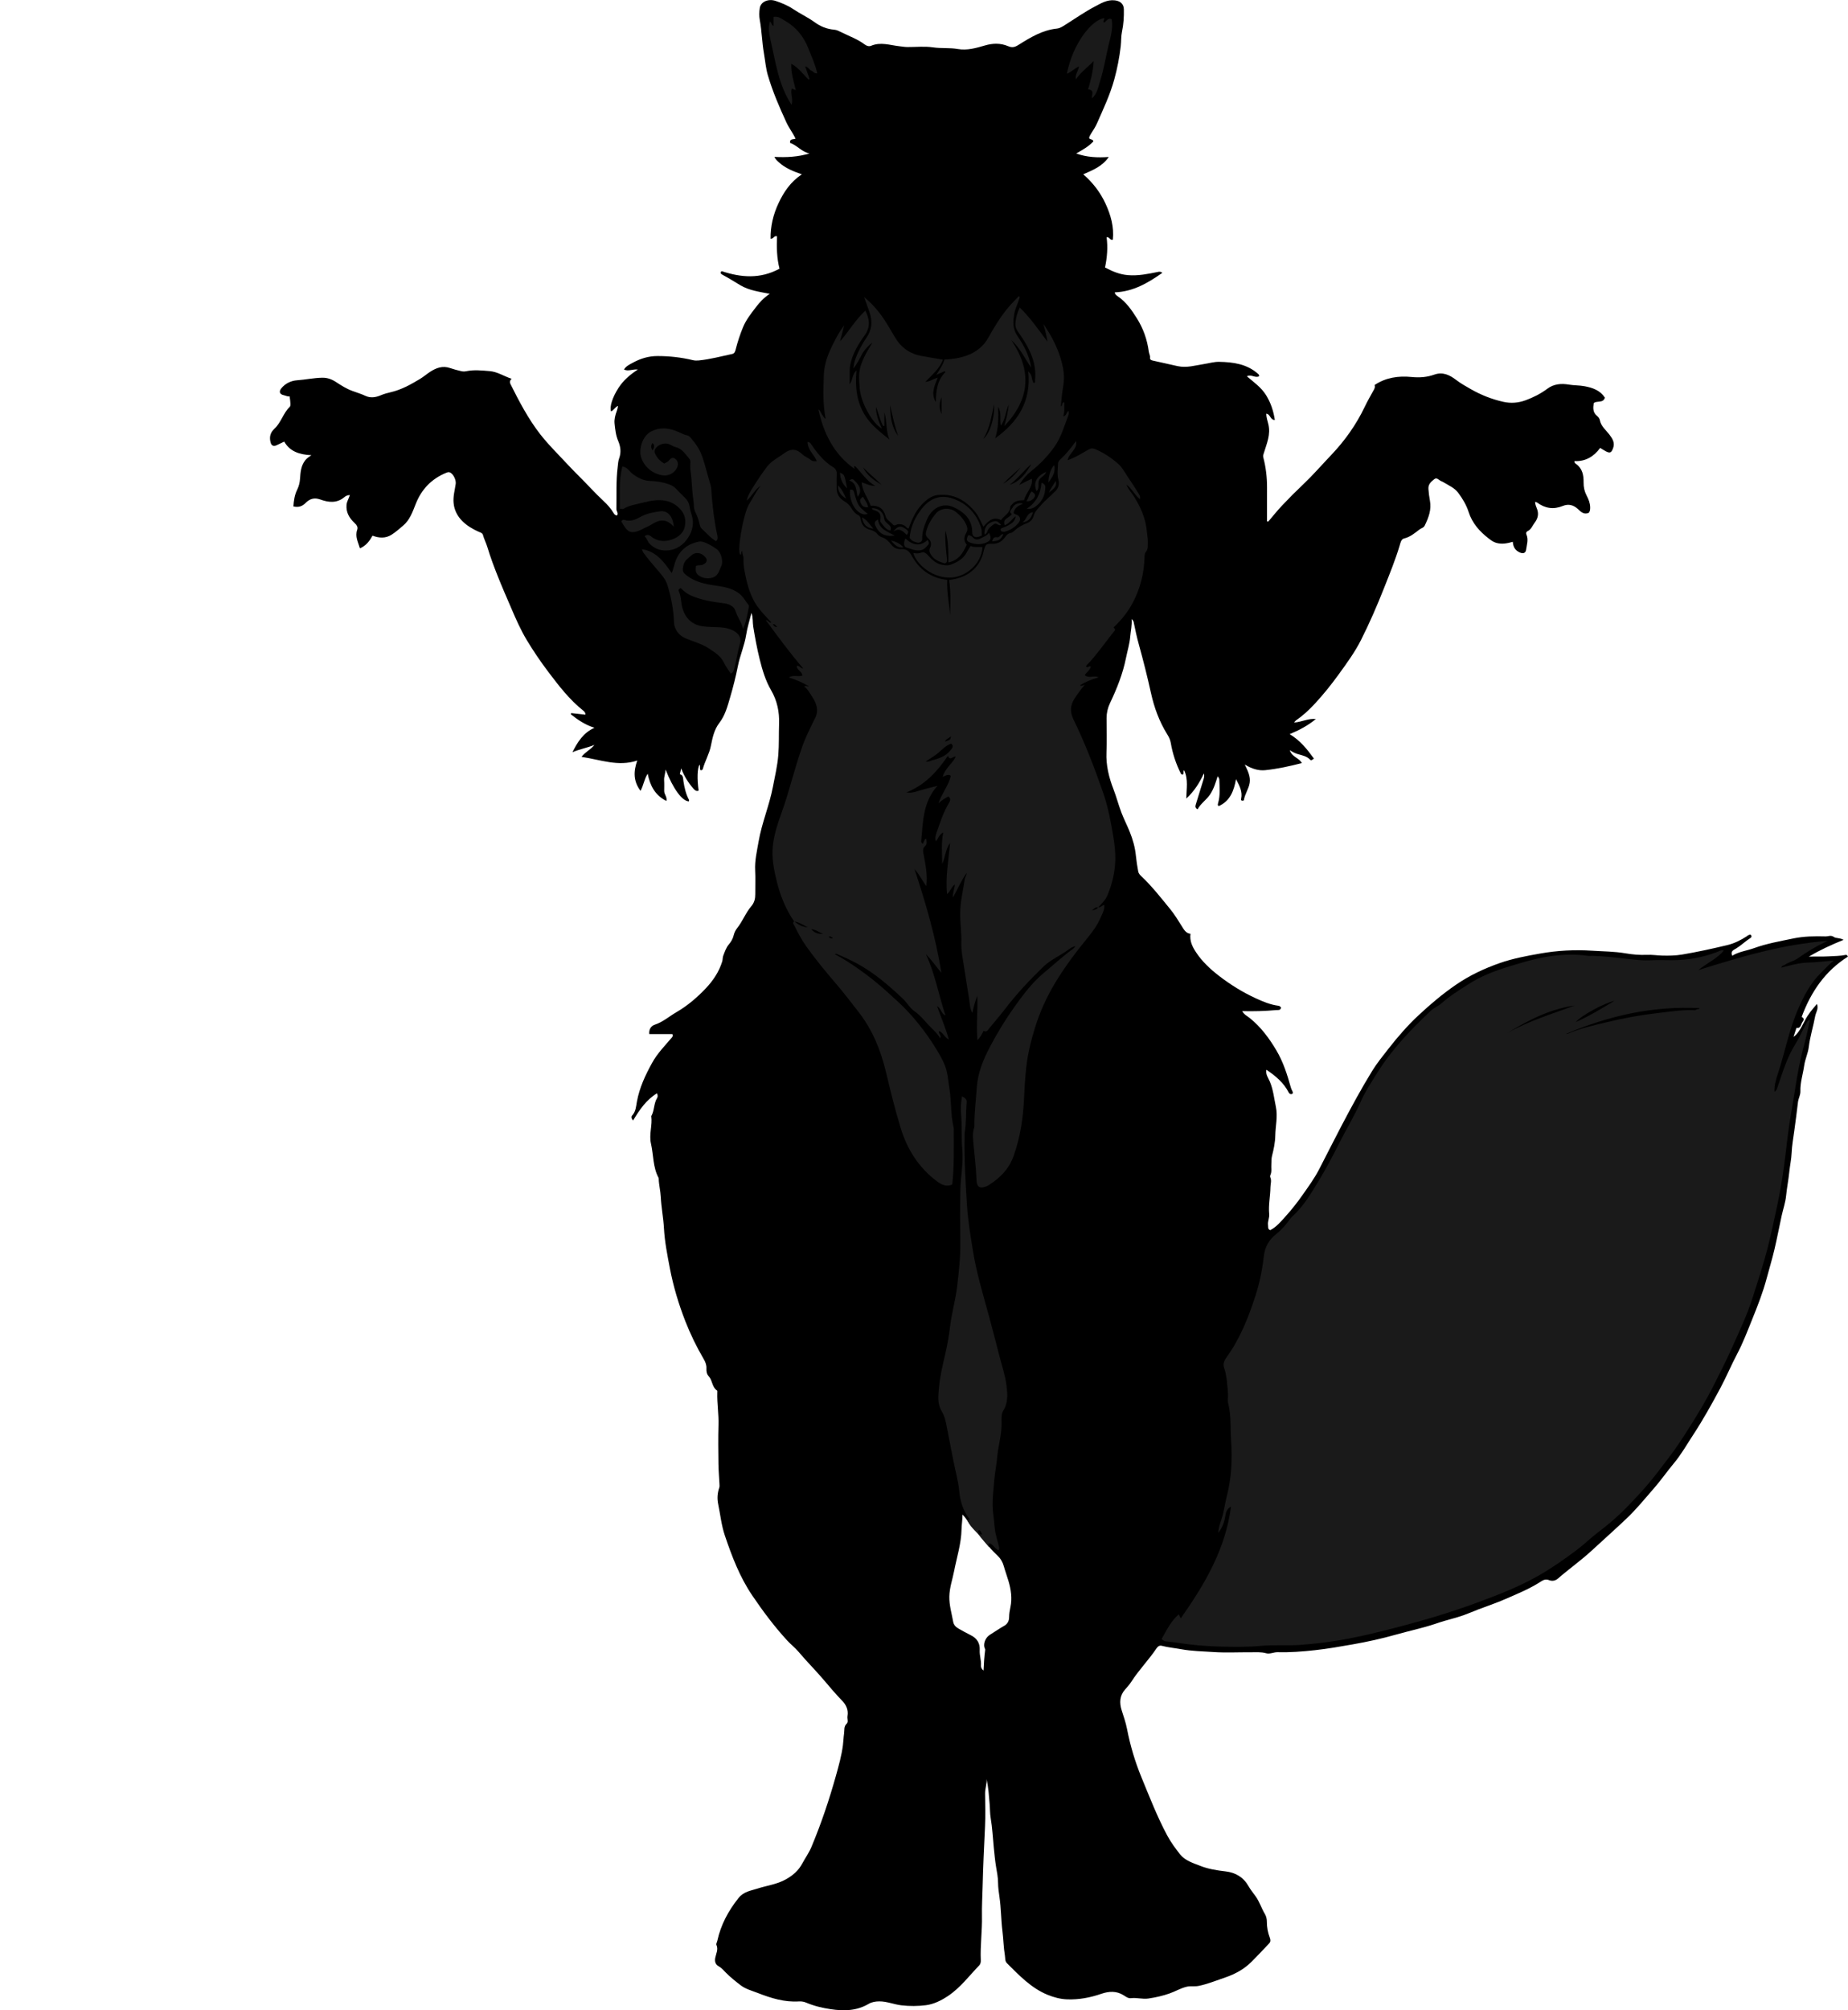 <?xml version="1.0" encoding="utf-8"?>
<!-- Generator: Adobe Illustrator 24.1.1, SVG Export Plug-In . SVG Version: 6.00 Build 0)  -->
<svg version="1.1" id="Layer_1" xmlns="http://www.w3.org/2000/svg" xmlns:xlink="http://www.w3.org/1999/xlink" x="0px" y="0px"
	 width="1704.32" height="1853.18" viewBox="0 0 1704.32 1853.18" style="enable-background:new 0 0 1704.32 1853.18;" xml:space="preserve">
<style type="text/css">
	.st0{fill:#1A1A1A;}
</style>
<g>
	<g>
		<path d="M1169.64,480.83c4.28-5,8.36-10.17,12.88-14.94c6.3-6.65,12.78-13.15,19.43-19.45c9.06-8.58,17.2-18.01,25.79-27.02
			c12.59-13.21,23.08-28.01,30.98-44.57c2.53-5.31,5.5-10.41,8.34-15.56c0.8-1.45,1.24-2.85,0.67-4.35
			c10.35-6.98,22.12-8.6,33.97-7.41c7.44,0.74,14.27,0.25,21.16-2.21c7.7-2.75,14.13,0.38,19.99,4.87
			c4.31,3.31,8.99,5.91,13.67,8.58c9.39,5.36,19.28,9.26,29.87,11.65c7.2,1.62,14.05,0.99,20.76-1.49
			c7.06-2.62,13.81-6.01,19.83-10.54c6.06-4.56,13.02-5,19.78-3.86c4.88,0.82,9.78,0.6,14.67,1.52c7.71,1.45,14.37,3.9,18.66,10.52
			c-1.59,5.44-7.34,2.5-10.28,5.05c-0.67,4.6-0.9,8.72,3.21,11.93c0.94,0.74,2.13,2.2,2.39,3.62c1.05,5.72,5.5,9.09,8.75,13.32
			c2.86,3.73,5.48,7.68,3.43,12.88c-1.57,3.99-2.78,4.62-6.52,2.71c-1.72-0.88-3.34-1.98-5.31-3.16
			c-5.93,8.12-13.69,12.63-23.8,12.15c-0.07,1.52,0.84,2.11,1.54,2.61c5.96,4.21,7.05,10.48,6.96,17.04
			c-0.07,4.42,0.81,8.32,2.88,12.27c1.7,3.25,3.15,6.81,3.21,10.69c0.03,2.04-0.15,3.95-1.46,5.14c-4.61,1.87-7.33-1.25-9.83-3.54
			c-4.27-3.91-8.85-4.96-14-2.86c-8.55,3.49-16.31,2.28-23.61-3.12c-0.47-0.35-1.13-0.43-1.91-0.71c-0.01,2.6,1.19,4.83,1.94,7.01
			c1.66,4.78,0.34,8.7-2.41,12.36c-2.02,2.68-3.09,6.17-6.52,7.72c-1.21,0.55-1.56,1.88-1.05,3.02c2.12,4.74,0.36,9.4-0.26,14.05
			c-0.42,3.19-2.76,3.91-5.84,2.55c-4.15-1.82-6.1-5.1-6.42-9.83c-5.39,1.52-10.15,2.43-15.27,0.96c-2.9-0.83-4.92-2.45-7.1-4.13
			c-8.36-6.44-15.09-14.07-18.39-24.36c-2.06-6.44-5.58-12.23-9.52-17.58c-3.32-4.5-8.7-6.82-13.47-9.67
			c-0.7-0.42-1.42-0.84-2.19-1.11c-2.17-0.76-4.02-3.91-6.58-1.77c-2.68,2.24-5.6,4.35-5.3,8.91c0.25,3.63,0.71,7.29,1.37,10.75
			c1.61,8.48-1.25,15.66-4.73,22.94c-1.08,2.26-3.31,2.46-4.92,3.72c-4.35,3.4-8.57,6.93-14.25,8.3c-2.66,0.64-3.27,4.06-3.95,6.33
			c-4.05,13.59-9.46,26.69-14.65,39.83c-6.35,16.07-13.26,31.94-21.04,47.39c-5.67,11.24-13.09,21.36-20.44,31.52
			c-7.03,9.72-14.51,19.06-22.72,27.84c-5.16,5.52-10.67,10.54-16.87,14.82c-0.52,0.36-0.85,0.97-1.67,1.93
			c7.11-0.51,13.22-4.01,20.05-3.24c-7.21,5.97-15.24,10.24-24.16,13.94c9.69,5.74,16.14,13.95,22.43,22.59
			c-1.39,0.64-2.33,2.26-3.59,0.93c-3.01-3.18-7.08-3.92-10.96-5.03c-2.48-0.7-4.78-1.75-7.78-3.73c2.01,6.46,8.74,7.08,11.13,11.91
			c-11.26,2.93-22.4,5.34-33.66,6.53c-6.11,0.65-12.32-1.13-18.96-5.21c2.88,6.02,5.46,11.12,4.52,16.97
			c-0.9,5.65-4.58,10.35-5.39,16.13c-1.44,0.49-2.89,0.46-2.46-1.53c1.42-6.57-1.5-11.93-4.73-18.07
			c-1.99,10.64-5.27,19.89-15.73,24.75c-1.29-0.26-1.23-1.18-0.78-2.74c2.06-7.16,1.32-14.5,1.09-21.8
			c-0.03-1.08-0.89-1.73-1.51-2.91c-1.87,5.9-3.57,11.57-6.89,16.63c-3.38,5.16-8.77,8.44-11.64,13.86
			c-2.4-1.19-2.14-2.86-1.66-4.44c2.2-7.31,4.45-14.6,6.74-21.88c0.7-2.21,1.5-4.37,0.7-6.72c-4,8.61-8.95,16.54-16.22,23.14
			c0.16-8.91,2.04-17.75-1.99-26.15c-1.16,1.1,0.11,2.86-1.02,3.97c-0.95,0.3-1.68-0.23-2.03-0.95c-4.47-8.93-7.57-18.38-9.24-28.17
			c-0.53-3.12-1.8-5.56-3.32-8c-7.29-11.76-11.95-24.48-14.94-37.98c-3.31-14.93-7.03-29.78-11.12-44.51
			c-1.92-6.91-3.43-13.87-4.84-20.88c-0.21-1.04-0.81-1.73-1.92-2.87c0.49,5.78-0.83,10.99-1.27,16.29
			c-0.54,6.61-2.59,13.08-3.9,19.64c-2.92,14.65-8.42,28.35-14.82,41.78c-2.01,4.22-3.1,8.92-3.09,13.75
			c0.03,10.5,0.38,21.01-0.09,31.49c-0.54,11.94,2.28,23.2,6.48,34.03c2.77,7.15,4.64,14.56,7.39,21.71
			c2.29,5.95,5.2,11.59,7.58,17.48c2.89,7.16,4.94,14.43,5.69,22.12c0.48,4.88,1.26,9.74,2.16,14.55c0.33,1.75,1.63,3.17,2.98,4.44
			c9.86,9.31,18.16,19.97,26.71,30.45c3.87,4.74,6.93,9.88,10.17,14.97c2.08,3.26,3.83,7.02,8.33,7.51
			c-0.98,6.71,1.92,12.22,5.13,17.07c5.58,8.44,12.94,15.35,21.01,21.59c10.54,8.14,21.74,15.11,33.79,20.67
			c6.76,3.12,13.68,6.07,21.19,7.01c1.16,0.15,1.76,0.8,2.36,1.71c-0.49,2.86-2.78,2.11-4.65,2.29c-10.17,0.96-20.37,1.2-31.21,0.96
			c1.92,3.29,4.79,4.57,6.97,6.32c10.3,8.26,17.92,18.58,24.59,29.8c6.3,10.61,10,22.2,13.28,33.96c0.36,1.29,0.84,2.52,1.47,3.61
			c0.78,1.34,0.68,2.39-0.64,2.77c-0.94,0.27-2.09-0.23-2.69-1.41c-4.59-9.08-12.12-15.3-20.6-21.05c-0.91,4.33,1.77,7.6,3.18,10.94
			c3.17,7.5,3.91,15.42,5.56,23.22c1.9,9.02-0.4,17.78-0.54,26.62c-0.1,6.15-1.45,12.63-3.03,18.78c-0.65,2.52-0.39,4.92-0.6,7.37
			c-0.29,3.43,0.64,6.96-0.92,10.3c-0.26,0.55-0.28,1.42-0.04,1.97c1.37,3.06,0.16,6.06,0.12,9.1c-0.11,8.29-1.97,16.49-1.15,24.79
			c0.35,3.53-1.61,6.77-1.05,10.31c0.25,1.58-0.51,3.45,1.94,4.51c5.79-2.85,10.01-8.06,14.37-12.89
			c5.48-6.07,10.58-12.53,15.27-19.22c5.42-7.73,11.05-15.38,15.42-23.8c6.92-13.33,13.62-26.77,20.61-40.07
			c9.02-17.17,18.23-34.24,28.39-50.78c4.46-7.25,9.86-13.84,15.07-20.52c8.52-10.95,17.66-21.43,27.83-30.91
			c10.92-10.18,22.25-19.77,34.69-28.26c12.59-8.6,26.01-14.85,40.22-19.82c12.04-4.21,24.5-6.5,37.03-8.72
			c15.9-2.82,31.91-3.7,47.88-2.64c10.29,0.68,20.66,0.65,30.97,2.42c6.36,1.09,13.09,1.71,19.75,1.4
			c4.67-0.22,9.38,0.55,14.01,0.68c6.05,0.17,12.31,0.07,18.28-0.93c13.97-2.33,27.81-5.39,41.6-8.67
			c6.66-1.58,12.51-4.53,18.15-8.16c0.41-0.27,0.74-0.79,1.18-0.87c0.96-0.19,1.99-1.54,2.93,0.08c0.7,1.21-0.04,1.93-0.87,2.45
			c-4.55,2.9-8.39,6.73-13.02,9.56c-2.12,1.3-5.59,2.41-3.59,6.7c5.82-3.75,13.3-4.57,20.22-7.07c11.7-4.23,23.9-6.32,36.01-8.86
			c9.85-2.07,19.79-2.16,29.76-1.9c2.55,0.07,4.95-1.49,7.86,0.58c1.86,1.32,5.35,0.58,8.83,2.58
			c-11.39,4.61-21.94,9.47-32.01,15.47c6.09-0.18,12.09,0.1,18.15-0.24c5.29-0.3,10.57-0.25,15.81-1.34
			c1.04-0.22,1.74,0.76,2.03,1.6c-21,13.25-34.11,32.49-42.67,55.6c2.12,0.89,2.44,2.47,0.9,4.44c-1.66,2.13-1.29,6.28-5.69,5.67
			c-0.85,2.59-1.69,5.18-2.68,8.21c3.37-2.15,6.27-6.62,10.5-15.06c2.76-5.51,6.71-10.17,11.1-15.27c1.65,4.64-0.99,7.76-1.61,11.14
			c-1.76,9.59-4.76,18.89-5.95,28.69c-0.68,5.65-3.4,11.19-4.21,16.97c-1.11,7.93-3.76,15.65-3.5,23.77
			c0.11,3.51-1.85,6.47-2.24,9.99c-0.98,8.75-2.22,17.52-3.38,26.24c-0.9,6.79-2.18,13.61-2.47,20.54
			c-0.24,5.88-1.56,11.68-2.16,17.57c-0.74,7.31-2.2,14.54-2.93,21.89c-0.61,6.26-2.78,12.37-4.13,18.57
			c-2.29,10.5-4.28,21.07-6.76,31.52c-2.06,8.7-4.7,17.27-6.99,25.92c-3.42,12.92-8.32,25.39-13.3,37.69
			c-4.36,10.78-8.48,21.77-13.97,32.15c-5.5,10.4-10.03,21.3-15.6,31.68c-7.8,14.52-15.78,28.94-24.84,42.73
			c-5.82,8.85-11.06,18.2-17.82,26.28c-6.32,7.56-11.92,15.67-18.42,23.11c-8.25,9.45-16.14,19.23-25.24,27.87
			c-10.54,10-21.42,19.65-32.09,29.51c-9.94,9.19-20.96,16.94-31.13,25.78c-2.45,2.13-5.35,2.76-8.28,1.59
			c-2.85-1.14-5.12-0.34-7.4,1.15c-10.43,6.85-21.93,11.47-33.31,16.42c-10.77,4.68-21.99,8.12-32.81,12.7
			c-7.1,3-14.76,4.98-22.26,7.08c-3.3,0.92-6.53,2.03-9.76,3.1c-11.74,3.9-23.87,6.39-35.76,9.77c-13.12,3.73-26.52,6.64-39.96,9.01
			c-11.58,2.04-23.18,4.06-34.91,5.35c-11.36,1.25-22.7,2.13-34.11,1.82c-3.67-0.1-7.19,1.96-10.78,0.96
			c-4.76-1.32-9.54-0.86-14.32-0.89c-11.35-0.08-22.75,0.56-34.05-0.2c-9.97-0.67-20.01-0.78-29.94-2.61
			c-5.92-1.09-11.96-1.59-17.82-3.14c-2.37-0.63-3.9,0.87-5,2.5c-7.12,10.6-16.16,19.75-23.06,30.52c-1.67,2.61-3.77,4.97-5.84,7.29
			c-5.07,5.67-5.27,12.31-3.18,18.94c1.8,5.73,3.82,11.37,4.97,17.29c2.99,15.37,7.43,30.35,13.38,44.8
			c7.44,18.06,14.49,36.31,23.75,53.57c3.25,6.07,7.33,11.59,11.54,17.01c4.8,6.16,12.08,8.24,18.9,10.94
			c7.48,2.96,15.37,4.16,23.34,5.1c9.23,1.08,16.51,5.35,21.22,13.7c1.91,3.39,4.49,6.41,6.73,9.62c3.45,4.95,5.22,10.78,8.3,15.93
			c1.27,2.13,1.84,4.67,1.83,7c-0.02,5.19,0.89,10.09,2.72,14.9c0.65,1.72,0.93,3.57-0.5,5.12c-5.29,5.71-10.71,11.33-16.16,16.85
			c-6.73,6.81-15.18,11.53-24.44,14.66c-8.16,2.75-16.1,6.08-24.6,7.8c-3.63,0.74-7.25-0.12-10.87,0.73
			c-5.61,1.3-10.5,4.33-15.88,6.21c-6.37,2.23-12.73,3.67-19.42,4.66c-5.55,0.82-10.75-0.97-16.12-0.3
			c-2.62,0.33-4.73-1.37-6.76-2.65c-6.71-4.24-13.67-3.77-20.7-1.36c-10.18,3.5-20.55,5.48-31.38,5.1
			c-6.33-0.23-12.28-1.84-18.02-4.17c-15.21-6.18-26.19-17.89-37.53-29.12c-2.05-2.03-1.53-4.76-1.9-6.94
			c-1.28-7.6-1.39-15.38-2.34-23.05c-1.27-10.28-1.18-20.66-2.68-30.94c-0.63-4.33-1.29-8.79-1.32-13.27
			c-0.03-4.91-1-9.74-1.81-14.58c-0.97-5.83-1.52-11.73-2.11-17.61c-0.92-9.14-1.31-18.32-2.87-27.41
			c-0.72-4.19-0.59-8.53-0.96-12.8c-0.67-7.72-1.12-15.45-2.79-23.13c0.23,4.49-1.45,8.72-1.42,13.18
			c0.06,10.16,0.42,20.35-0.07,30.49c-0.9,18.58-1.77,37.15-2.22,55.75c-0.21,8.91-0.77,17.89-0.59,26.8
			c0.29,13.63-1.68,27.18-1.08,40.8c0.08,1.78-0.34,3.54-1.39,4.62c-9.39,9.73-17.54,20.76-28.98,28.36
			c-6.15,4.09-13.03,7.48-20.13,8.39c-7.43,0.95-15.16,1.03-22.86,0.1c-6.85-0.83-13.26-3.64-20.25-3.61
			c-3.57,0.02-6.94,0.59-9.91,2.34c-10.98,6.45-22.68,6.67-34.85,4.86c-7.81-1.16-15.33-2.94-22.6-6.01
			c-2.07-0.87-4.34-1.31-6.73-1.15c-13.42,0.88-25.84-3.04-38.15-7.84c-5.45-2.13-11.1-3.53-15.88-7.24
			c-4.7-3.64-9.32-7.3-13.49-11.55c-2.07-2.11-3.95-4.39-6.67-5.88c-2.95-1.62-3.64-4.5-3-7.73c0.77-3.91,3-7.64,1.07-11.9
			c-0.42-0.93,0.55-2.46,0.82-3.73c3.25-14.79,10.14-27.64,19.6-39.49c4.76-5.96,11.12-6.62,17.35-8.64
			c8.79-2.84,18.11-3.91,26.36-8.57c6.41-3.63,11.52-7.95,15.14-14.73c2.65-4.98,6.04-9.58,8.27-14.9
			c9.01-21.44,16.41-43.45,22.67-65.81c2.59-9.27,5.21-18.62,6.46-28.21c0.46-3.57,0.53-7.2,1.06-10.8
			c0.47-3.18-0.42-6.41,2.53-9.18c1.59-1.49,0.19-4.5,0.59-6.77c1-5.73-1.16-10.4-4.97-14.31c-6-6.15-11.51-12.74-17.05-19.28
			c-7.47-8.81-15.69-16.92-23.11-25.77c-3.11-3.72-7.07-6.72-10.42-10.36c-11.91-12.97-22.38-26.97-32.24-41.52
			c-11.57-17.08-18.78-36.01-25.32-55.39c-3.17-9.4-4.08-19.06-6.08-28.59c-1.13-5.42-0.78-10.35,0.96-15.43
			c0.36-1.05,0.24-2.31,0.18-3.46c-0.3-6.12-0.86-12.23-0.94-18.36c-0.15-12-0.33-24,0.04-35.99c0.31-9.98-1.4-19.85-1.1-29.8
			c0.02-0.66,0.14-1.7-0.2-1.92c-4.74-3.08-4.14-9.23-7.58-13c-1.93-2.12-2.38-4.59-2.23-7.33c0.18-3.2-0.91-5.91-2.56-8.74
			c-6.48-11.12-12.16-22.68-16.84-34.66c-6.22-15.92-11.15-32.32-14.35-49.08c-2.32-12.18-4.75-24.37-5.44-36.89
			c-0.53-9.63-2.46-19.19-2.93-28.9c-0.27-5.53-1.75-11-1.89-16.6c-0.01-0.33-0.04-0.69-0.19-0.97c-5.26-9.85-4.56-20.98-6.95-31.44
			c-1.97-8.65,1.45-16.93,0.29-25.38c2.96-5.17,2.19-11.53,5.34-16.64c0.77-1.24,0.69-2.5-0.08-4.37
			c-9.89,5.98-16.06,15.14-22.08,25.07c-1.67-2.02-1.73-3.64-0.77-4.68c3.37-3.67,3.54-8.44,4.34-12.81
			c2.38-12.89,7.82-24.47,14.09-35.8c4.59-8.3,11.12-15.05,17.21-22.15c0.97-1.13,2.32-2.03,1.38-4.25c-6.89,0-13.99,0-21.28,0
			c-0.46-4.56,1.76-7.55,5.15-8.67c7.48-2.47,13.23-7.67,19.84-11.49c10.18-5.89,19.08-13.5,27.1-21.97
			c6.75-7.12,12.24-15.24,15.19-24.86c0.54-1.77,0.25-3.54,0.96-5.31c1.45-3.63,2.51-7.26,5.19-10.41c2.03-2.38,3.71-5.26,4.48-8.6
			c0.53-2.33,1.78-4.67,3.28-6.56c5-6.3,7.74-14.02,13-20.13c2.7-3.14,3.59-6.86,3.55-10.95c-0.08-7.33,0.28-14.68-0.1-21.99
			c-0.47-9.02,1.65-17.62,3.14-26.36c2.94-17.21,9.92-33.36,13.2-50.46c1.87-9.77,4.19-19.41,5-29.45
			c0.78-9.64,0.38-19.22,0.72-28.82c0.39-11-1.78-21.35-7.39-31.01c-5.1-8.77-8.01-18.5-10.44-28.26
			c-2.48-9.95-4.35-20.07-5.99-30.2c-0.67-4.16-0.09-8.53-1.65-12.7c-1.67,6.72-3.81,13.34-4.87,20.12
			c-1.54,9.83-5.64,18.9-7.59,28.61c-1.95,9.73-4.35,19.39-7.16,28.91c-2.42,8.22-4.6,16.71-9.97,23.67
			c-4.9,6.35-6.34,13.85-7.86,21.34c-1.5,7.42-5.45,13.94-7.42,21.17c-0.21,0.77-1.01,1.29-2.03,1.16c-1.35-1.5,0.07-3.59-1.02-5.15
			c-1.99,3.39-2.33,13.18-0.78,23.96c-2.18,0.89-3.57-0.4-4.82-1.84c-4.74-5.46-8.57-11.48-11.28-18.69
			c-0.47,2.06-0.82,3.6-1.25,5.45c3.31,0.58,2.95,4.1,3.32,6.47c0.93,6.01,2.26,11.78,5.14,17.16c0.18,0.34-0.1,0.93-0.17,1.39
			c-6.22-0.38-14.52-11.69-21.42-29.38c-0.25,3.79-1.58,6.67-1.36,9.9c0.22,3.32,0.05,6.66,0.06,10c0.01,2.99,2.97,5.51,2.01,9.06
			c-10.58-5.34-15.06-14.22-17.23-25.13c-3.26,5.01-3.72,10.53-6.62,15.83c-6.72-9.03-6.55-17.92-3-27.96
			c-17.75,5.89-34.15-0.88-51.41-3.38c3.41-4.56,8.61-6.77,11.89-11.04c-6.65,2.75-13.68,3.88-20.27,6.76
			c4.8-9.56,10.17-18.05,20.36-22.55c-8.37-2.54-15.25-7.21-21.82-12.4c0.1-0.38,0.2-0.76,0.3-1.14c4.35,0.48,8.69,0.96,13.15,1.45
			c0.18-1.61-0.87-2.79-2.09-3.77c-12.8-10.23-22.64-23.07-32.43-36.05c-7-9.28-13.48-18.84-19.48-28.78
			c-5.67-9.39-10.04-19.37-14.34-29.4c-4.24-9.88-8.58-19.72-12.54-29.71c-3.47-8.76-6.8-17.59-9.51-26.63
			c-1.17-3.9-3.09-7.51-4.16-11.47c-0.47-1.74-2.46-2.14-4.18-2.91c-10.54-4.74-21.56-12.66-22.85-26.35
			c-0.59-6.26,1.14-11.85,1.94-17.72c0.5-3.66-2.34-9.63-5.75-10.65c-1.08-0.32-2.17,0.11-3.31,0.59
			c-13.24,5.56-22.34,14.93-27.7,28.33c-2.93,7.33-5.49,15.09-11.93,20.44c-3.4,2.83-6.72,5.84-10.44,8.19
			c-5.45,3.45-11.36,3.25-17.59,0.88c-2.59,4.69-5.78,9.19-11.59,11.69c-1.72-5.78-4.71-10.96-2.52-17.14
			c0.96-2.71-0.74-4.61-2.66-6.43c-4.71-4.46-7.78-9.74-7.19-16.53c0.26-3.06,2.02-5.69,3.08-8.95c-2.36-0.12-4.03,0.96-5.21,1.95
			c-6.89,5.76-14.66,4.76-21.95,2.11c-5.83-2.12-9.99-0.57-13.74,3.21c-3.14,3.16-6.5,4.21-11.18,3.15
			c0.35-5.37,1.1-10.64,3.49-15.46c1.65-3.33,2.39-6.61,2.64-10.34c0.38-5.79,0.85-11.68,4.72-16.69c1.34-1.74,2.98-2.9,5.79-4.74
			c-11.06-0.52-19.88-3.38-25.1-12.52c-2.71,1.29-4.9,2.38-7.13,3.37c-2.62,1.16-4.57,0.41-5.33-2.22
			c-1.18-4.06-0.92-7.98,1.9-11.41c0.53-0.64,1.09-1.26,1.7-1.83c6.07-5.66,7.95-14.24,13.93-19.97c0.96-0.92,0.77-3.52-0.08-9.64
			c-1.94,0.32-3.65-0.74-5.55-1.14c-3.7-0.79-4.52-3.36-2.1-6.32c3.75-4.59,9.04-7.01,14.53-7.39c7.72-0.54,15.3-2.21,23.08-2.37
			c4.93-0.1,8.99,1.48,12.88,4.04c4.77,3.14,9.59,6.17,14.98,8.14c4.11,1.51,8.29,2.77,12.3,4.64c4.45,2.06,9.28,1.34,13.75-0.56
			c3.02-1.28,6.22-2.16,9.32-2.88c9.91-2.28,18.55-7.13,27.08-12.27c3.2-1.93,6.06-4.43,9.2-6.48c5.64-3.69,11.59-5.92,18.48-3.54
			c3.38,1.16,6.85,2.07,10.33,2.88c1.43,0.33,3.04,0.39,4.47,0.08c7.22-1.53,14.35-0.73,21.62-0.14c7.38,0.6,13.07,4.7,20.3,7.04
			c-1.61,1.74-1.92,3.1-1.01,4.93c8.03,16.06,16.36,31.97,27.4,46.2c5.04,6.5,10.74,12.52,16.42,18.49
			c6.4,6.73,12.7,13.58,19.28,20.1c7.63,7.55,14.77,15.58,22.63,22.9c3.62,3.38,6.92,7.03,9.48,11.33c0.55,0.93,1.33,1.93,2.98,2.1
			c1.62-2-0.53-3.88-0.5-5.82c0.22-13-0.44-26.04,1.19-38.98c0.32-2.57,0.41-5.31,1.29-7.71c2.05-5.56,1.43-10.91-0.8-16.1
			c-2.24-5.21-2.8-10.78-3.37-16.22c-0.39-3.73,0.64-7.8,2.04-11.46c0.57-1.49,0.86-2.9,1.12-4.76c-2.81,1.27-3.91,4.07-6.39,5.12
			c-1.59-4.32,1.4-13.32,6.96-21.85c4.36-6.68,10.2-11.83,17.76-16.77c-4.99-0.5-8.73,1.95-12.79,0.01c1.83-3.18,5.12-4.61,7.9-6.15
			c7.06-3.9,14.58-6.27,22.91-6.28c11.09-0.01,21.96,1.2,32.72,3.79c1.74,0.42,3.65,0.45,5.44,0.27c10.41-1.05,20.5-3.77,30.7-5.94
			c2.31-0.49,2.85-2.38,3.25-3.94c1.82-7.11,4.04-14.01,6.88-20.83c2.84-6.82,7.25-12.33,11.57-18.03
			c3.56-4.7,7.48-9.05,13.07-12.68c-9.96-1.93-19.2-3.15-27.29-7.99c-5.45-3.27-10.83-6.65-16.45-9.65
			c-1.53-0.82-2.33-1.97-0.64-3.26c17.83,5.85,35.34,7.48,53.35-2.27c-2.49-9.59-2.72-19.74-2.28-29.83
			c-2.8-0.99-3.15,2.5-5.94,2.23c-0.17-11.5,2.41-22.31,7.31-32.76c4.86-10.37,11.05-19.62,21.52-26.65
			c-8.3-2.81-15.17-5.74-20.87-10.77c-1.55-1.37-3.26-2.73-4.45-5.29c11.24,0.62,21.82,0.03,32.39-3.17
			c-7.12-1.34-11.43-7.51-17.91-9.73c-0.57-3.96,2.74-2.97,5.01-3.86c-2.39-5.26-5.96-9.73-8.35-14.89
			c-6.57-14.21-12.76-28.58-17.17-43.59c-1.92-6.53-2.45-13.47-3.63-20.23c-1.77-10.17-1.94-20.54-3.82-30.71
			c-0.65-3.55-0.58-7.38-0.02-10.96c0.92-5.85,7.8-8.97,14.72-6.61c5.53,1.88,10.94,4.05,15.91,7.38
			c6.49,4.35,13.7,7.67,20.01,12.25c5.51,4,11.34,6.3,17.97,6.86c2.55,0.21,4.78,1.45,6.86,2.48c7.13,3.55,14.78,6.22,21.19,11.08
			c2.01,1.52,4.19,2.07,5.99,1.3c8.84-3.77,17.51-0.54,26.18,0.41c2.42,0.26,4.86,0.71,7.31,0.73c7.83,0.06,15.8-0.86,23.46,0.28
			c7.73,1.15,15.45,0.21,23.17,1.55c8.35,1.45,16.7-0.86,24.72-3.23c7.39-2.19,14.59-2.35,21.63,0.63c3.71,1.57,6.09,0.95,9.59-1.26
			c10.89-6.84,21.99-13.6,35.28-14.98c2.99-0.31,5.43-2.02,7.91-3.57c8.98-5.63,17.68-11.8,27.05-16.69
			c5.61-2.94,11.35-6.61,18.47-5.78c5.07,0.59,8.27,3.27,8.37,8.31c0.14,6.93-0.26,13.77-1.73,20.63
			c-0.92,4.28-0.63,8.83-1.14,13.27c-1.2,10.41-3.18,20.59-5.96,30.7c-3.86,14.06-10.07,27.15-15.9,40.4
			c-1.44,3.26-3.44,6.3-5.36,9.32c-0.89,1.41-1.68,2.77-1.96,4.34c0.91,1.72,3.5,0.69,3.94,3.05c-4.3,4.7-9.95,7.81-15.83,11.16
			c9.7,3.5,19.73,3.99,30.02,3.2c-5.87,8.66-14.73,12.15-23.54,15.99c8.79,7.59,15.7,16.54,20.55,27.03
			c4.87,10.55,7.95,21.46,6.76,33.25c-2.56,0.89-2.91-2.6-5.78-2.33c1.29,9.34,0.52,18.65-1.44,27.93
			c6.94,3.66,13.38,6.41,21.06,7.06c9.51,0.81,18.46-1.08,27.53-2.91c1.32-0.27,2.48-0.58,4.31,0.77
			c-13.42,9.46-26.98,17.38-43.9,18.02c0.12,1.91,1.66,2.88,2.83,3.68c7.67,5.25,12.78,12.66,17.6,20.33
			c5.89,9.38,9.47,19.62,10.93,30.58c0.26,1.96,1.42,3.67,1.14,5.78c-0.2,1.54,1.01,2.2,2.5,2.52c7.64,1.63,15.23,3.45,22.87,5.11
			c8.6,1.87,16.5-0.71,24.71-1.96c4.52-0.69,9.1-2.08,13.56-1.99c12.99,0.24,25.77,1.93,36.08,11.16c0.48,0.43,1.03,0.87,0.95,2.1
			c-3.6,2.02-7.4-2.12-11.31,0.1c6.18,5.31,13.05,10.01,17.57,17.22c4.41,7.04,6.9,14.59,8.18,23.03c-4.43-0.01-4.04-5.51-7.95-5.76
			c0.17,3.39,1.17,6.52,1.93,9.54c2.42,9.58-1.49,18-4.1,26.66c-0.43,1.41-0.97,2.33-0.53,4c2.38,9.08,3.49,18.36,3.46,27.77
			c-0.04,10.42-0.01,20.85-0.01,31.27C1168.92,480.65,1169.28,480.74,1169.64,480.83z M887.66,1396.26
			c-0.05,5.32-0.8,9.45-0.88,13.47c-0.27,13.25-4.35,25.75-6.84,38.54c-1.53,7.83-4.26,15.37-4.42,23.52
			c-0.16,8.01,2.18,15.54,3.55,23.26c0.51,2.85,2.29,4.78,4.94,6.28c3.7,2.09,7.37,4.21,11.2,6.06c5.73,2.77,8.71,7.4,8.33,13.77
			c-0.28,4.84,1.52,9.45,1.17,14.3c-0.11,1.56,0.66,3.31,2.36,4.55c0.29-6.44,0.67-12.76,1.5-19.04c0.11-0.86-0.53-1.56-0.72-2.33
			c-1.02-4.26,1.38-9.35,5.14-11.63c4.46-2.7,8.68-5.77,13.26-8.31c2.76-1.53,4.38-4.24,4.41-7.82c0.03-3.09,0.53-6.21,1.19-9.24
			c1.8-8.29,0.52-16.41-1.8-24.26c-1.33-4.48-3-8.96-4.25-13.46c-1.12-4.02-3.05-7.24-5.92-9.94c-8.75-8.22-15.79-17.93-23.88-26.72
			C893.13,1404.14,891.68,1400.07,887.66,1396.26z"/>
	</g>
	<g>
		<path class="st0" d="M1691.08,885.53c-4.3,3.59-7.93,7.59-11.79,11.37c-9.56,9.36-15.53,20.95-20.84,33
			c-8.31,18.86-12.03,39.16-18.4,58.63c-1.82,5.58-3.8,11.51-3.53,17.96c2.18-1.43,2.47-3.4,3.19-5.5
			c4.47-12.92,8.39-26.05,15.7-37.84c3.86-6.23,6.84-13.01,10.31-19.49c0.72-1.34,1-3.27,3.54-3.44
			c-1.65,7.22-3.01,14.32-4.93,21.26c-3.92,14.17-6.69,28.55-8.88,43.07c-2.17,14.37-5.05,28.65-6.75,43.07
			c-1.07,9.12-2.15,18.26-3.38,27.34c-1.73,12.75-3.87,25.46-6.62,38.07c-2.81,12.88-5.46,25.78-8.79,38.56
			c-3.98,15.29-8.96,30.24-13.74,45.27c-5.13,16.14-12.53,31.34-19.38,46.77c-5.05,11.38-10.79,22.39-16.35,33.5
			c-6.72,13.44-14.54,26.28-22.55,38.97c-5.91,9.38-11.99,18.7-18.72,27.49c-6.87,8.97-13.57,18.09-21.03,26.65
			c-5.43,6.22-11.11,12.25-16.79,18.16c-8.52,8.87-17.9,16.94-27.8,24.4c-6.54,4.92-12.38,10.78-18.96,15.73
			c-11.61,8.74-23.47,17.07-36.16,24.27c-17.8,10.1-36.71,17.4-55.83,24.47c-22.47,8.31-45.36,15.25-68.46,21.38
			c-19.5,5.17-39.11,10.09-59.04,13.45c-11.81,1.99-23.67,3.35-35.65,4.25c-12.14,0.91-24.27-0.24-36.3,0.89
			c-11.46,1.08-22.88,0.94-34.31,0.75c-10.54-0.18-21.11-0.85-31.59-2.05c-7.3-0.84-14.56-2.19-21.9-2.84
			c-1.55-0.14-2.72-0.86-4.05-2.15c4.56-7.93,8.34-16.31,15.83-22.77c0.49,1.02,0.92,1.92,1.8,3.76
			c22.31-31.68,41.36-64.12,46.34-102.93c-1.77,0.53-4.08,3.17-4.67,5.68c-0.56,2.38-0.78,4.84-1.43,7.19
			c-1.05,3.75-2.56,7.33-5.64,11.26c0.39-4.9,1.68-8.77,2.95-12.49c2.38-6.97,3.1-14.28,4.94-21.36c4.4-16.91,5.16-34.3,3.95-51.61
			c-0.79-11.3,0.22-22.76-2.65-33.94c-0.72-2.82,0.05-5.99-0.19-8.97c-0.67-8.13-1.01-16.3-3.67-24.16
			c-1.22-3.59,0.54-6.93,2.51-9.66c12.49-17.3,20.2-36.87,26.63-56.93c3.72-11.62,6.19-23.66,7.55-35.84
			c0.98-8.73,4.68-15.32,11.87-20.95c4.47-3.5,8.54-8.22,12.06-13.03c0.69-0.94,1.35-1.89,2.19-2.64
			c10.57-9.46,17.58-21.6,24.78-33.5c6.67-11.02,12.75-22.44,18.53-33.97c6.43-12.84,14.04-25.14,19.8-38.21
			c4.35-9.86,10.19-18.53,15.78-27.48c13.39-21.45,30.83-39.47,49.09-56.73c2.89-2.73,6.88-4.11,9.98-6.91
			c7.4-6.7,16.01-11.87,24.35-17.29c11.42-7.42,24.07-12.33,37.05-16.3c13.86-4.24,27.72-8.44,42.22-10.14
			c10.24-1.2,20.4-1.45,30.61,0.04c1.63,0.24,3.33,0.04,4.99,0.08c10.7,0.26,21.29,1.58,31.92,2.81c7.2,0.83,14.46,1.61,21.78,1.25
			c6.32-0.31,12.66-0.09,18.99-0.06c14.73,0.06,28.96-2.45,42.72-7.81c1.66-0.65,3.55-2.05,5.51-0.97
			c-6.27,7.4-15.32,11.33-23.57,17.95c39.72-12.41,78.59-24.09,119.47-26.91c-9.94,4.35-19.07,9.97-27.85,16.15
			c-3.56,2.5-7.84,3.25-11.37,5.61c-1.19,0.8-2.93,0.82-3.69,2.87c8.02-1.97,15.84-4.38,23.81-4.63
			C1674.73,887.21,1682.78,886.16,1691.08,885.53z M1444.49,953.02c0.32,0.04,0.71,0.21,0.96,0.1c11.68-5.15,24.13-7.86,36.43-10.81
			c15.22-3.66,30.62-6.51,46.24-8.33c10.79-1.26,21.51-2.97,32.41-2.81c1.31,0.02,2.82,0.45,3.87-0.47
			c0.93-0.83,2.51,0.18,3.06-1.32C1524.43,927.17,1483.57,936.35,1444.49,953.02z M1452.24,926.99
			c-22.91,3.15-42.96,13.57-62.42,25.44C1409.53,941.29,1431.08,934.77,1452.24,926.99z M1488.86,922.66
			c-9.14,1.96-30.52,13.38-35.55,19.53C1465.71,936.69,1477.29,929.64,1488.86,922.66z"/>
		<path class="st0" d="M732.35,849.42c-7.69-11.26-12.73-23.7-15.98-36.87c-2.68-10.89-4.87-21.99-3.57-33.17
			c1.18-10.17,4.34-20.04,7.85-29.69c7.58-20.81,12.3-42.51,19.91-63.31c2.41-6.59,5.57-12.86,8.59-19.2
			c0.77-1.63,1.56-3.25,2.41-4.84c3.92-7.38,1.43-14-2.66-20.22c-2.15-3.26-3.89-6.88-7.25-9.25c1.75-1.36,3.01,0.21,4.52-0.1
			c-5.74-3.45-11.79-6.11-18.66-8.24c4.11-2.61,8.41-0.39,12.42-1.69c0.07-3.84-5.13-4.85-5.07-8.84c2.21-0.93,3.11,2.08,5.92,2.22
			c-12.48-14.47-23.34-29.32-34.54-44.56c2.47,0.03,2.81,2.95,5.15,2.21c-4.31-4.88-8.94-9.34-12.63-14.47
			c-5.97-8.32-9-18.02-11.1-27.96c-1.15-5.45-2.25-10.97-1.96-16.56c0.13-2.45-1.52-4.36-1.03-6.99c-1.79,0.91-0.41,2.61-1.48,3.38
			c-4.27,0.58,2.1-37.86,7.86-46.86c3.49-5.46,6.28-11.36,10.36-16.51c-5.24,3.31-7.64,9.28-12.89,13.65
			c1.23-4.47,3.12-7.89,5.14-11.09c4.44-7.03,8.96-14.06,14.06-20.61c4.05-5.21,10.24-8.07,15.48-11.97
			c6.28-4.67,11.45-4.28,16.92,1.09c2.04,2.01,5.11,2.93,7.31,4.82c1.79,1.53,3.53,1.5,5.92,1.35c-2.53-6.18-8.7-10.44-8.52-17.79
			c2.17,0.18,2.89,1.61,3.83,2.98c5.4,7.92,11.4,15.25,19.74,20.36c2.37,1.45,3.5,3.65,3.29,6.71c-0.29,4.15-0.01,8.33-0.09,12.49
			c-0.11,5.7,2.66,9.64,7.39,12.44c1.96,1.17,3.59,2.48,5.04,4.46c2.17,2.96,3.86,6.56,7.66,8.17c1.13,0.48,1.78,1.7,1.98,3.22
			c0.71,5.28,3.38,8.84,8.9,10.22c2.46,0.61,4.98,1.81,6.65,4c1.06,1.38,2.6,2.33,4,2.79c3.94,1.3,6.51,4.04,8.94,7.11
			c2.33,2.95,5.49,4.17,9.11,3.92c4.58-0.31,7.2,1.85,9.35,5.75c7.05,12.81,17.56,20.9,32.96,22.59
			c-0.57,11.04,1.88,21.84,2.61,32.82c0.41-10.86,0.79-21.72-0.87-32.68c7.91-1.11,14.65-3.16,20.66-7.98
			c5.41-4.34,8.59-9.65,10.55-15.98c0.28-0.92,0.42-1.89,0.7-2.84c1.89-6.5,1.84-6.62,8.64-6.61c4.98,0.01,8.58-2.6,11.17-6.27
			c1.36-1.94,2.8-3.31,4.86-3.64c1.68-0.27,2.79-1.38,3.72-2.24c3.43-3.16,7.3-5.28,11.64-6.9c3.2-1.19,5.36-3.9,6.24-7.22
			c0.87-3.3,3.11-5.29,5.18-7.79c4.51-5.47,10.06-9.69,14.88-14.7c2.53-2.63,3.64-6.26,2.53-10.45c-1.28-4.83-0.52-9.92-0.32-14.89
			c0.05-1.17,0.82-2.48,1.83-3.4c5.6-5.12,10.28-11.01,14.74-17.23c1.74,7.54-6.52,10.92-7.72,17.7c7.05-2.5,12.94-6.18,18.91-9.63
			c2.28-1.32,4.01-1.64,6.39-0.64c7.93,3.33,15.02,8.02,21.41,13.67c3.41,3.02,5.66,7.16,8.16,11c3.29,5.06,6.78,10.01,9.85,15.2
			c1,1.69,2.73,3.42,1.95,6.28c-5.01-3.87-7.4-9.87-12.42-13.37c1.58,4.32,4.88,7.53,7.22,11.34c6.08,9.86,10.6,20.16,11.6,31.88
			c0.28,3.26,1.05,6.48,0.9,9.8c-0.14,3.15,0.53,6.36-1.93,9.16c-1.13,1.29-1.06,3.33-1.12,5.19c-0.45,14.59-3.97,28.49-10.76,41.34
			c-4.53,8.57-10.61,16.19-17.82,22.92c0.7,1.02,2.25,1.52,0.79,3.3c-4.55,5.57-8.74,11.43-13.22,17.06
			c-3.99,5.02-7.91,10.12-12.51,14.63c-0.37,0.36-0.41,0.86-0.1,1.44c1.38,1.08,2.57-1.57,4.1-0.23c-0.8,3.16-3.67,5-5.7,7.69
			c3.97,3.57,8.92-0.07,12.88,2.15c-6.02,1.66-11.63,3.95-16.93,7.09c0.1,0.95,0.86,0.67,1.35,0.62c0.57-0.05,1.11-0.33,2.76-0.87
			c-3.83,4.69-6.8,8.66-9.47,12.86c-4.08,6.4-4.13,12.4-0.94,18.97c10.77,22.15,19.61,45.09,27.64,68.35
			c4.47,12.96,6.91,26.43,9.17,39.96c1.2,7.22,1.99,14.35,1.8,21.61c-0.29,11.06-2.86,21.55-7.03,31.86
			c-1.97,4.87-5.43,7.98-8.71,11.53c-2.15-0.31-3.63,0.75-5.71,2.99c2.79-0.78,4.59-1.18,5.57-3.13c2.26,0.73,3.39-1.79,5.7-2.03
			c0.48,4.82-2.07,8.58-3.76,12.49c-2.6,6.02-6.4,11.38-10.53,16.44c-11.38,13.94-22.27,28.21-31.5,43.72
			c-7.72,12.96-13.82,26.58-18.22,40.96c-3.63,11.85-6.6,23.82-7.94,36.24c-0.96,8.87-1.56,17.7-1.93,26.6
			c-0.78,18.84-3.33,37.4-9.85,55.3c-4.25,11.68-12.27,19.8-22.43,26.26c-0.83,0.52-1.68,1.03-2.59,1.39
			c-6.21,2.42-8.81,0.56-9.06-5.93c-0.42-11.01-1.74-21.95-2.77-32.91c-0.47-5.02-1.11-10.27,0.63-15.31
			c0.26-0.76,0.18-1.64,0.18-2.47c-0.06-11.57,1.47-23.06,2.24-34.58c0.9-13.43,5.91-25.76,12.31-37.78
			c6.45-12.14,13.45-23.83,21.37-35.01c8.39-11.84,17.03-23.6,28.25-32.9c8.96-7.43,17.51-15.36,26.95-22.2
			c0.65-0.47,1.12-1.19,2.14-2.3c-3.05,0.5-5.09,2.05-6.82,3.35c-6.17,4.6-13.24,7.78-19.33,12.5c-1.59,1.23-3,2.58-4.41,3.95
			c-12.34,11.97-24.03,24.49-34.51,38.2c-4.56,5.97-9.56,11.68-14.35,17.51c-1.28,1.55-2.4,4.3-5.28,2.46
			c-1.65,3.11-3,6.04-5.76,8.5c-1.21-13.96,0.48-27.3-0.1-40.68c-2.16,5.04-3.34,10.33-4.6,15.69c-2.42-4.25-2.29-8.9-3.02-13.32
			c-1.65-9.98-3.23-19.99-4.75-29.98c-1.09-7.1-2.61-14.22-2.37-21.55c0.3-9.27-1.23-18.48-1.05-27.8
			c0.21-10.59,2.78-20.77,4.3-31.12c0.22-1.49,1.59-2.73,1.66-5.17c-5.29,7.21-8.22,14.86-12.66,22.57c-0.2-4.5,1.37-7.94,1.86-12.1
			c-3.5,2.52-4.15,6.58-7.3,8.93c-1.54-15.74,1.35-31.12,2.87-47.12c-4.48,6-4.35,13.2-7.32,19.3c0-9.51-1.16-18.99,1-28.97
			c-3.93,1.85-4.51,5.58-6.85,8.14c-0.85-2.63-0.41-4.95,0.46-7.42c3.34-9.5,6.31-19.15,11.58-27.85c1.29-2.13,1.99-4.07-0.44-6.01
			c-3.11,1.39-5.91,3.33-9.19,6.28c3.1-9.41,9.47-16.52,11.41-25.45c-2.89-1.85-4.73,0.05-7.5,1.05c2.01-7.8,8.76-11.99,12.01-18.56
			c-2.47-0.91-5.07,4.4-7.24-0.83c-10.04,14.85-21.59,27.14-38.27,33.71c5.2,1.08,9.59-1.11,14.14-2.26
			c4.68-1.18,9.28-2.69,14.48-3.7c-13.2,14.48-13.32,32.58-14.89,50.25c-0.11,1.19-0.02,2.35,1.37,3.08
			c0.65-1.38,1.28-2.78,1.99-4.15c0.1-0.19,0.58-0.18,1.26-0.36c0.28,2.55,1.12,4.69-1.45,7.02c-2.51,2.29-1.27,5.78-0.73,8.75
			c1.64,9.01,3.43,17.99,2.22,27.72c-3.95-5.01-6.27-10.63-10.94-15.69c10.58,31.82,19.65,63.2,24.83,95.68
			c-4.81-5.74-9.02-11.85-14.29-17.23c8.41,17.93,11.67,37.38,18.09,56.61c-4.21-1.95-3.97-6.53-7.8-8.7
			c3.69,10.4,7.88,20.02,10.86,30.77c-4.14-2.13-5.22-6.36-8.97-7.78c-1.03,2.39,2.56,3.9,1,6.65c-3-5.12-7.52-8.71-11.35-12.86
			c-3.8-4.11-7.35-8.64-12.21-11.94c-4.32-2.93-6.91-7.92-10.78-11.58c-12.19-11.53-24.9-22.53-39.42-30.91
			c-6.94-4.01-14.47-7.37-21.94-10.57c-0.24-0.1-0.62,0.12-1.55,0.32c7.37,3.84,13.94,8.11,20.39,12.56
			c10.68,7.36,20.73,15.49,30.3,24.29c5.37,4.94,10.84,9.76,15.83,15.06c10.69,11.37,20.06,23.77,28.07,37.17
			c2.75,4.6,5.41,9.2,7.29,14.29c2.42,6.54,2.7,13.41,3.83,20.15c2.03,12.14,1.04,24.62,4.01,36.67c0.16,0.63,0.05,1.33,0.05,1.99
			c-0.07,16.59,0.54,33.2-1.41,50.17c-5.45,2.57-10.18,0.02-14.46-3.21c-16.56-12.49-27.04-29.19-33.08-48.82
			c-5.32-17.26-9.54-34.84-13.77-52.38c-4.81-19.92-12.41-38.36-25.04-54.59c-6.64-8.54-13.18-17.14-20.23-25.37
			c-9.7-11.32-19.2-22.82-27.9-34.95c-4.3-6-7.74-12.48-10.95-19.09c-0.58-1.19-2.45-2.72-0.26-4.25c3.56,3.18,7.63,5.22,12.45,5.6
			C740.88,852.75,737.04,850.1,732.35,849.42z M853.8,701.99c2.37,0.55,3.87-0.51,5.33-0.91c6.43-1.78,12.96-3.66,17.33-9.29
			c1.4-1.8,3.62-3.79,0.8-6.28c-4.64,1.6-7.99,5.02-11.47,8.13C862.24,696.8,858.08,699,853.8,701.99z M759.05,860.79
			c-3.66-1.3-6.83-4.04-10.9-4.13C751.12,859.95,754.76,861.31,759.05,860.79z M871.57,683.72c5.09-1.84,5.09-1.84,5.43-5.16
			C875.36,680.9,872.38,680.76,871.57,683.72z M716.74,577.98c-1.39-1.22-1.81-2.91-4.05-2.47
			C713.77,576.76,714.32,578.24,716.74,577.98z M768.34,864.88c-1.49-0.78-2.39-2.42-4.18-1.17
			C765.28,864.41,766.16,865.51,768.34,864.88z"/>
		<path class="st0" d="M940.46,274.11c-1.54,5.28-4.22,10.16-5.13,15.69c-1.18,7.12-1.39,13.58,3.14,20.14
			c5.99,8.67,10.91,18.1,12.53,28.95c-5.88-8.51-10.24-18.13-18.32-25.33c19.26,28.33,17.11,54.74-6.5,79.28
			c1.91-6.48,3.42-13.07,4.14-19.84c-2.86,6.05-2.92,13.13-7.23,19.37c-1.38-5.85,0.94-11.46-2.59-17.33
			c0.45,10.47,0.26,19.87-2.69,29.02c21.08-15.05,33.43-34.29,30.45-61.76c2.16,2.15,3.14,3.82,3.28,5.78
			c0.14,1.87,1.22,3.3,1.49,5.03c2.22-0.2,1.43-1.71,1.53-2.66c1.66-15.48-4.71-28.39-12.98-40.74c-2.38-3.56-5.61-6.69-5.12-11.81
			c0.49-5.15,1.78-9.85,4.05-14.39c9.82,9.7,17.5,20.67,25.52,31.44c-0.83-5.55-2.31-10.84-3.7-16.37c2.13,3.41,4.4,6.74,6.38,10.24
			c5.33,9.42,9.48,19.34,11.58,29.99c1.17,5.95,1.21,11.94,0.12,18.01c-1.04,5.78-1.39,11.69-2.07,17.83
			c2.09-0.82,0.31-3.69,3.2-3.74c-0.02,4.31,0.45,8.61-1,12.95c3.04-0.55,2.81-3.74,4.96-5.1c0,1.32,0.33,2.58-0.05,3.58
			c-3.85,10.18-6.7,20.79-13.21,29.82c-5.92,8.22-12.76,15.5-20.74,21.77c-4.59,3.6-8.43,7.96-11.46,13.11
			c3.87-1.92,7.62-4.01,11.61-5.67c1.01,7.88-5.56,12.81-7.21,19.72c-4.29,0.17-8.43,0.44-11.27,4.08
			c-0.51,0.65-1.44,1.29-1.45,1.94c-0.12,6.11-5.71,8.12-8.55,12.33c-7.46-3.64-11.72,1-16.27,6.1c-2.48-4.78-4.27-9.53-7.39-13.39
			c-9.04-11.17-20.46-17.59-35.21-15.72c-4.27,0.54-8.12,3.02-11.52,6.05c-7.52,6.7-11.52,15.38-14.71,24.62
			c-1.63,0.24-2.2-1.25-3.19-2.04c-1.92-1.53-4.09-1.93-6.48-1.83c-1.68,0.07-3.3,2.23-5.01,0.26c-2.25-2.59-5.8-4.24-6.73-7.77
			c-1.85-7.01-6.41-9.91-13.65-9.48c-2.52-7.18-7.78-13.16-8.29-21.62c4.14,1.37,7.95,3.45,12.52,3.26
			c-8.11-4.3-12.54-12.24-18.8-18.29c-1.7,0.7-0.01,1.57-0.37,2.64c-18.94-13.39-28.38-32.4-33.31-54.69
			c2.03,0.89,1.99,2.9,2.99,4.05c1.18,1.35,1.62,3.26,3.7,4.59c-2.71-13.56-2.06-26.85-1.69-40.08c0.23-7.96,2.42-15.72,5.75-23.12
			c3.62-8.03,7.59-15.84,13.05-23.07c-1.28,4.94-2.56,9.87-3.83,14.81c8.08-9.18,14.14-19.92,23.33-28.3
			c4.07,8.02,4.81,15.25-0.82,23.01c-5.81,7.99-10.9,16.59-13.01,26.56c-1.22,5.79-0.21,11.57-0.75,18.3
			c3.21-4.15,2.34-9.17,6.4-12.86c-1.48,16.39,0.33,31.36,9.98,44.54c5.6,7.64,13.05,13.18,20.38,19.19
			c-3.39-8.11-2.08-16.81-4.61-24.97c0,4.14,0,8.28,0,12.42c-0.37,0.08-0.73,0.16-1.1,0.23c-3.18-5.54-4.14-11.99-6.74-17.8
			c0.17,7,2.4,13.49,5.55,19.97c-8.07-3.82-19.51-23.3-20.51-37.4c-1.01-14.19-1.99-19.76,11.63-41.55
			c-2.25,1.17-7.52,6.59-9.6,10.72c-2.27,4.5-4.73,8.86-7.78,12.97c0.27-5.81,2.48-11.06,4.9-16.15c2.02-4.26,4.45-8.38,7.12-12.27
			c5.06-7.35,5.69-15.02,2.89-23.33c-1.6-4.75-3.51-9.36-5.08-14.2c5.54,4.56,10.41,9.67,14.74,15.4
			c5.24,6.94,9.44,14.49,13.87,21.92c5.74,9.64,14.05,15.29,25.04,17.16c6.27,1.07,12.53,2.17,19.09,3.31
			c-3.27,8.45-9.98,13.93-16.29,20.46c4.34-0.2,7.25-2.82,11.44-3.89c-3,7.69-6.45,14.86-1.71,22.55c0.18-10.12,1-20.01,8.92-27.78
			c-0.3-0.23-0.61-0.46-0.91-0.69c-2.27,1-4.53,2-7.62,3.36c3.19-5.02,6.16-9.17,7.55-14.18c7.05-0.19,13.83-1.28,20.34-3.56
			c8.66-3.03,15.64-8.55,20.08-16.51c5.26-9.44,10.85-18.62,17.66-27c3.24-3.98,6.99-7.56,10.51-11.32
			C939.91,273.39,940.19,273.75,940.46,274.11z M931.06,446.94c9.89-3.1,15.24-10.95,20.22-19.19
			C944.08,433.66,938.66,441.44,931.06,446.94z M906.79,404.59c5.97-4.65,10.66-19.19,10.13-31.71
			C914.17,383.61,913.05,394.88,906.79,404.59z M828.37,401.82c-3.46-9.25-5.28-18.93-7.54-28.49
			C821.2,383.38,821.81,393.37,828.37,401.82z M813.04,446.94c-5.45-5.58-11.64-10.47-17.11-16.13
			C799.53,438.36,806.08,442.82,813.04,446.94z M941.4,430.89c-5.44,4.96-11.14,9.65-16.19,15.02
			C931.82,442.14,936.73,436.64,941.4,430.89z M868.33,381.84c0-5.64,0-10.62,0-15.59C866.2,371.29,865.9,376.31,868.33,381.84z"/>
		<path class="st0" d="M902.66,1414.21c-5.21-4.22-9.34-9.39-10.8-13.52c0.75-0.54,1.35,1.02,1.92,0.27
			c0.59-0.38,0.46-0.54,0.17-0.9c-5.94-7.58-8.44-16.41-9.34-25.81c-0.91-9.45-3.62-18.55-5.39-27.83
			c-2.16-11.36-4.39-22.71-6.65-34.05c-0.8-4.01-1.98-7.97-4.09-11.45c-4.1-6.75-3.17-14.06-2.56-21.21
			c0.91-10.74,3.47-21.26,5.89-31.71c1.96-8.46,3.43-16.98,4.45-25.51c1.47-12.36,5.04-24.29,6.47-36.65
			c1.57-13.61,3.14-27.16,2.92-40.9c-0.25-15.82-0.29-31.66,0.02-47.48c0.24-12.54,2.93-25.02,1.82-37.58
			c-0.98-11.11-0.17-22.25-1.16-33.28c-0.5-5.52,0.03-10.56,0.88-15.95c3.4,1.92,4.58,3.02,4.3,5.9
			c-0.89,9.19-0.24,18.47-1.81,27.61c-0.22,1.3-0.08,2.66-0.11,3.99c-0.41,20.85,0.89,41.67,2.17,62.45
			c0.88,14.34,3.3,28.57,5.59,42.8c3.28,20.35,9.3,39.93,14.68,59.71c3.29,12.08,6.4,24.21,9.52,36.34
			c2.39,9.29,5.54,18.5,6.7,27.95c0.94,7.59,1.68,15.61-3.02,23.06c-1.9,3-1.6,7.66-1.56,11.56c0.09,7.8-1.48,15.31-2.89,22.9
			c-1.08,5.79-1.26,11.74-2.25,17.55c-1.42,8.26-1.97,16.61-2.69,24.92c-0.59,6.85-0.61,13.81,0.45,20.81
			c0.85,5.64,0.75,11.44,2.28,17.03c0.9,3.3,1.56,6.66,2.56,9.93c0.41,1.34,0.61,2.51-0.1,4.01c-3.73-1.19-5.05-5.96-9.09-6.59
			c-0.74,1.32,1.03,1.88,0.07,3.53c-3.2-4.17-6.91-7.61-9.51-12.01c1.03-0.34,1.91,1.03,3.47,0.07c-1.59-0.91-1-3.08-2.94-3.64
			C900.73,1411.51,903.13,1413.01,902.66,1414.21z"/>
		<path class="st0" d="M627.81,542.14c-1.36,0.76-2.56,1.25-1.73,3.04c2.31,4.96,1.79,10.5,3.37,15.71
			c2.79,9.18,8.91,15.01,18.22,16.42c5.44,0.83,10.87,0.67,16.3,1c5.03,0.31,10,1.32,14.3,4.23c3.87,2.62,5.44,6.56,4.17,10.83
			c-2.1,7.06-3.08,14.33-4.87,21.42c-0.58,2.3-0.85,4.92-3.62,6.23c-2.31-3.59-4.83-6.95-6.79-10.99
			c-2.52-5.19-7.93-8.57-12.9-11.94c-6.86-4.66-14.87-6.55-22.31-9.8c-6.02-2.63-10.13-8.18-10.35-14.64
			c-0.41-11.82-2.65-23.39-6.18-34.63c-1.67-5.3-5.63-9.52-9.24-13.79c-4.34-5.13-8.79-10.17-12.72-15.64
			c-0.68-0.95-1.01-1.97-1.49-3.35c13.37,2.05,20.34,11.74,27.52,22.02c1.88-4.22,2.39-8.56,4.1-12.49
			c4.06-9.34,11.25-14.53,20.99-16.48c1.25-0.25,2.61-0.11,3.94,0.3c4.59,1.41,8.59,3.98,12.46,6.62c4,2.74,6.41,11.3,4.18,15.78
			c-1.94,3.89-2.66,8.82-8.03,10.48c-4.49,1.39-9.79,0.56-13.27-2.41c-2.82-2.41-2.21-5.23-2.07-8.28c2.06-1.22,4.48-0.27,6.67-1.35
			c3.54-1.73,4.42-4.15,1.8-7.09c-3.75-4.21-9.13-4.83-13.09-0.98c-2.52,2.45-5.75,4.29-6.75,8.3c-1.3,5.23-1.11,6.8,3.09,9.99
			c6.91,5.26,14.89,7.33,23.35,8.71c8.56,1.4,17.44,2.04,24.85,7.76c3.82,2.94,5.78,7.07,8.65,10.6c0.35,0.43,0.36,1.31,0.24,1.93
			c-1.31,6.81-2.38,13.68-5.31,20.23c-1.25-6.12-5.23-10.96-7.05-16.85c-1.24-4.01-5.6-6.22-10.16-6.82
			c-10.67-1.39-21.32-2.92-31.24-7.4C633.4,547.28,630.52,544.8,627.81,542.14z"/>
		<path class="st0" d="M612.67,427.28c1.65-0.95,3.24-1.48,4.31-2.85c1.45-1.84,3.34-3.19,5.53-1.64c2.2,1.55,3.14,3.92,2.44,6.76
			c-1.29,5.22-7.19,9.41-13.2,8.71c-9.62-1.12-17.74-7.78-20.54-16.93c-2.19-7.15,1.14-19.31,9.18-23.52
			c7.8-4.08,15.43-3.41,23.16-0.51c3.34,1.26,6.4,3.26,9.97,3.99c2.66,0.55,3.78,2.81,5.37,4.64c4.19,4.84,7.08,9.99,9.21,16.31
			c2.65,7.88,4.46,15.94,6.93,23.84c1.18,3.79,1.07,7.82,1.42,11.68c1.07,11.92,2.46,23.75,5.02,35.45c0.39,1.77,0.94,4-1.11,5.65
			c-5.2-2.98-8.96-7.63-13.31-11.6c-1.26-1.15-1.46-2.57-1.81-3.93c-0.93-3.64-1.88-7.31-3.69-10.57c-2.05-3.7-1.43-7.66-2.04-11.51
			c-1.52-9.43-1.3-19-2.83-28.41c-0.11-0.65,0.04-1.34-0.07-1.99c-0.44-2.71,1.11-5.7-1.05-8.14c-3.64-4.14-6.46-9.19-12.54-10.56
			c-2.02-0.46-3.82-1.82-5.78-2.63c-4.73-1.94-11.2,0.5-13.29,5.04c-0.65,1.41-0.22,2.74,0.51,4.22
			C606.27,422.46,608.86,425.23,612.67,427.28z M601.92,415.26c1-2.44,2.61-4.56-0.23-6.81
			C600.31,410.57,600.05,412.56,601.92,415.26z"/>
		<path class="st0" d="M571.63,469c0.27-12.93-1.05-25.92,2.3-38.94c4.95,0.68,6.76,4.94,9.96,7.19c4.8,3.37,9.53,5.91,15.59,6.1
			c5.86,0.19,11.73,1.09,17.3,3.05c2.58,0.91,5.06,2.24,7.01,4.43c2.43,2.74,5.16,5.2,7.72,7.82c2.19,2.24,3.89,4.62,4.35,7.99
			c0.49,3.67,1.98,7.19,2.73,10.84c1.57,7.61-1.1,14.57-5.45,20.25c-3.69,4.81-9.06,8.53-15.56,9.48
			c-7.07,1.03-13.31-0.72-18.43-5.93c-2-2.03-2.46-4.98-4.68-6.94c3.48-3.03,6.06,0.43,7.83,1.55c5.16,3.28,10.92,3.33,15.76,1.97
			c5.73-1.6,11.73-5.31,13.33-11.77c1.5-6.05,0.54-12.07-4.38-17.14c-5.3-5.47-11.27-7.78-18.88-7.88
			c-7.09-0.09-13.57,1.94-20.24,3.51c-4.28,1.01-8.6,1.85-12.4,4.26C574.46,469.51,573.26,469.23,571.63,469z"/>
		<path class="st0" d="M710.04,19.87c2.09,1.33,1.06,3.36,3.34,3.91c0-2.67,0-5.29,0-8.18c4.48-0.83,7.35,1.7,10.3,3.38
			c10.29,5.85,17.35,14.34,21.78,25.5c3,7.55,6.4,14.9,8.23,23.07c-2.57,0.52-3.69-1.75-5.49-2.45c-1.91-0.75-2.69-3.3-5.63-3.91
			c1.46,4.14,2.76,7.83,4.06,11.52c-0.29,0.25-0.58,0.49-0.87,0.74c-5.11-4.95-9.21-11.1-16.02-14.66
			c-0.36,8.33,2.22,16.05,4.18,24.24c-1.6-0.55-2.64-0.9-3.81-1.31c-1.45,4.59,1.61,9.26-0.08,14.93
			c-12.04-18.29-14.62-38.94-19.2-58.84C709.55,32.27,708.15,26.28,710.04,19.87z"/>
		<path class="st0" d="M1018.28,16.7c0.69,1.44-1.6,2.63-0.29,4.17c2.42-0.81,3.41-4.79,7.25-3.19c1.05,6.36,0.03,12.77-1.65,19.1
			c-3.37,12.72-5.09,25.85-9.14,38.38c-1.69,5.23-2.44,11.09-7.32,15.48c-0.73-2.98,2.94-7.58-3.64-8.23
			c2.33-8.09,4.73-16.61,5.14-26.13c-5.7,5.98-12.04,10.34-16.36,16.84c-1.06-4.5,2.27-7.59,2.78-11.89
			c-4.08,1.9-7.05,5.22-11.14,6.74C989.58,39.36,1007.15,18.31,1018.28,16.7z"/>
		<path class="st0" d="M891.58,502.23c-3.47,7.53-7.4,14.3-16.94,16.27c0.04-10.18,0.02-19.96-2.7-29.44
			c-0.6,8.9,0.48,17.7,1.44,26.5c0.28,2.58-0.84,4.25-3.1,3.52c-4.22-1.36-8.41-3-11.1-6.83c-1.49-2.11-2.81-4.51-1.47-7.16
			c1.89-3.73,0.74-6.69-2.05-9.25c-1.94-1.78-2.15-3.39-1.43-6.09c1.7-6.34,4.9-11.73,9.05-16.57c4.04-4.71,12.69-6,18.73-0.9
			c4,3.38,7.51,7.21,9.48,12.35c1,2.6,0.9,4.53-0.48,6.81C888.79,495.13,888.78,498.86,891.58,502.23z"/>
		<path class="st0" d="M905.56,493.73c-1.46,0.53-2.36,0.95-3.3,1.19c-3.36,0.87-5.61-0.6-5.61-4.12
			c0.02-12.19-7.74-18.98-17.45-23.34c-9.75-4.38-19.86,0.87-24.3,11.43c-2.37,5.63-4.65,11.51-4.36,17.94
			c0.11,2.33-2.25,3.94-4.79,3.31c-2.7-0.66-5.37-1.62-6.85-4.39c0.79-8.52,3.75-16.33,8.69-23.38c2.62-3.75,5.32-7.28,9.23-10.03
			c7.35-5.17,15.06-5.35,22.91-2.39c12.7,4.79,21.01,13.89,25.2,26.89C905.7,489.22,905.32,491.36,905.56,493.73z"/>
		<path class="st0" d="M842.26,509.74c2.63,0.54,5.07,0.67,7.59-0.36c2.18-0.89,3.99,0.45,5.62,2.14c3.62,3.76,7.01,7.75,12.64,8.97
			c3.15,0.68,5.95,1.05,9.04-0.09c6.27-2.32,11.68-5.57,14.78-11.84c0.86-1.73,2.04-3.31,3.22-5.2c3.5,1.5,7.31,0.56,11,1.02
			c-1.19,15.82-15.16,26.91-28.04,27.98C860.76,533.8,845.12,520.33,842.26,509.74z"/>
		<path class="st0" d="M621.33,485.53c-6.87-7.85-13.46-6.5-20.29-2.12c-2.46,1.58-5.28,2.61-7.88,3.98
			c-12.85,6.78-14.98,1.89-20.19-6.77c0.65-1.19,1.78-1.73,2.95-1.33c5.3,1.86,10.2-0.25,14.35-2.6c5.91-3.35,12.19-4.48,18.59-5.37
			C615.53,470.41,620.82,476.03,621.33,485.53z"/>
		<path class="st0" d="M943.51,464.31c-3.38,1.5-6.53,2.93-8.23,6.53c-0.92,1.95-0.38,2.82,1.31,3.29c3.95,1.11,5.42,4.43,3.09,7.46
			c-3.31,4.3-7.71,7.05-12.9,8.56c-0.62,0.18-1.33,0.11-1.98,0.04c-1.08-0.12-1.96-0.76-2.03-1.82c-0.06-1.01,0.68-1.35,1.77-1.74
			c2.67-0.95,5.32-2.18,7.68-3.74c2.31-1.53,4.2-3.64,4.39-7c-3.43,2.7-5.52,6.54-10,8.29c-2.46-6.5,4.72-6.68,6.52-10.31
			c-3.23-2.11-0.26-4.02,0.61-5.74C935.5,464.59,939.54,463.06,943.51,464.31z"/>
		<path class="st0" d="M835.02,496.4c6.44,6.08,13.34,7.88,20.56,1.35c1.3,1.97,1.42,3.39,0.31,4.63c-1.86,2.08-3.7,4.28-6.66,4.83
			c-4.75,0.88-9.03-1.26-13.38-2.48C833.4,504.04,833.17,499.8,835.02,496.4z"/>
		<path class="st0" d="M912.1,491.15c2.37,4.66,1.99,6.97-2.23,8.87c-4.95,2.24-10.36,2.05-15.37,0.09
			c-3.41-1.33-3.53-3.09-1.41-6.78c1.62,0.19,3.09,0.92,4.18,2.13c2.18,2.42,4.51,2.22,7.12,0.84
			C907.12,494.87,910.14,493.95,912.1,491.15z"/>
		<path class="st0" d="M946.9,469.04c8.55-5.72,12.93-13.72,13.58-24.03c4.06,1.45,3.73,3.41,3.4,6.69
			c-0.59,5.89-3.1,10.25-7.24,13.95C954,468.02,950.93,469.62,946.9,469.04z"/>
		<path class="st0" d="M783.97,451.47c2.05-0.4,3.1,0.24,3.6,2.02c3.67,12.89,3.68,12.88,12.72,20.27
			C792.06,476.85,782.7,464.25,783.97,451.47z"/>
		<path class="st0" d="M825.15,493.74c-9.21,1.2-14.6-1.82-17.79-9.08c-1.27-2.89-0.49-4.44,2.44-5.64
			C810.82,487.99,818.49,490,825.15,493.74z"/>
		<path class="st0" d="M804.02,468.49c6.14-0.25,10.65,3.47,11.49,9.76c0.25,1.85,1.07,2.7,2.29,3.83c1.92,1.78,4.98,3.24,3.34,7.09
			c-4.38-0.89-6.28-4.59-8.77-7.58c-0.42-0.5-0.72-1.01-0.59-1.77c0.93-5.61-0.19-7.66-5.36-9.5
			C805.44,469.98,804.45,469.97,804.02,468.49z"/>
		<path class="st0" d="M923.3,483.91c-0.51,0.11-1,0.33-1.45,0.28c-1.77-0.21-3.21-2.41-5.25-0.93c-2.37,1.73-4.93,3.42-5.89,6.32
			c-0.52,1.57-1.26,2.56-2.7,3.22c-0.57-5.13,1.58-9.32,5.67-11.12C918.45,479.58,919.73,479.87,923.3,483.91z"/>
		<path class="st0" d="M790.96,457.95c-1.57-5.63-0.47-12.44-7.84-15.05c3.1-1.88,3.35-1.77,7.09,2.45
			C794,449.62,794.32,453.85,790.96,457.95z"/>
		<path class="st0" d="M955.99,452.7c-3.36-7.12-0.2-13.83,8.88-17.73c-1.36,3.95-5.26,4.72-6.61,7.77
			C956.82,446,959.16,449.84,955.99,452.7z"/>
		<path class="st0" d="M823.76,490.04c4.39-5.29,6.6-5.74,11.23-2.62c1.86,1.26,4.08,2.76,1.18,5.7
			C832.79,489.63,829.23,486.2,823.76,490.04z"/>
		<path class="st0" d="M966.86,444.82c-0.02-6.35,2.57-13.65,5.39-16.04C973.71,434.85,970.99,439.43,966.86,444.82z"/>
		<path class="st0" d="M795.92,457.96c1.77,3.27,4.17,5.97,4.71,9.74c-4.11,0.11-5.77-1.08-7.17-4.89
			C792.64,460.55,793.83,459.31,795.92,457.96z"/>
		<path class="st0" d="M781.27,450.17c-4.42-3.91-6.3-8.68-6.63-14.35C778.76,437.29,778.76,437.29,781.27,450.17z"/>
		<path class="st0" d="M946.6,461.97c2.17-2.84,2.3-6.37,4.89-8.98c1.68,1.5,4.04,2.34,2.66,5.15
			C952.88,460.71,949.08,462.78,946.6,461.97z"/>
		<path class="st0" d="M795,476.91c5.09,2.51,7.12,7.18,10.57,10.41C799.34,486.9,796.07,483.47,795,476.91z"/>
		<path class="st0" d="M942.71,481.51c4.27-1.78,3.79-8.74,10-9.31C951.05,477.66,948.42,481.21,942.71,481.51z"/>
		<path class="st0" d="M780.4,459.64c-4.25-2.48-7.69-5.61-7.59-12.2C776.83,451.31,778.51,455.48,780.4,459.64z"/>
		<path class="st0" d="M821.8,498.47c3.56,0.09,9.46,3.44,11.34,6.19C829.12,505.26,826.29,503.76,821.8,498.47z"/>
		<path class="st0" d="M914.98,499.03c0.62-2.55,1.74-4.29,4.47-3.76c2.61,0.51,3.26-3.1,5.9-2.87
			C923.25,497.4,921.05,498.81,914.98,499.03z"/>
		<path class="st0" d="M973.62,443.31c1.69,5.82-2.96,7.85-6.25,10.74C968.96,450.2,971.57,446.95,973.62,443.31z"/>
	</g>
</g>
</svg>
